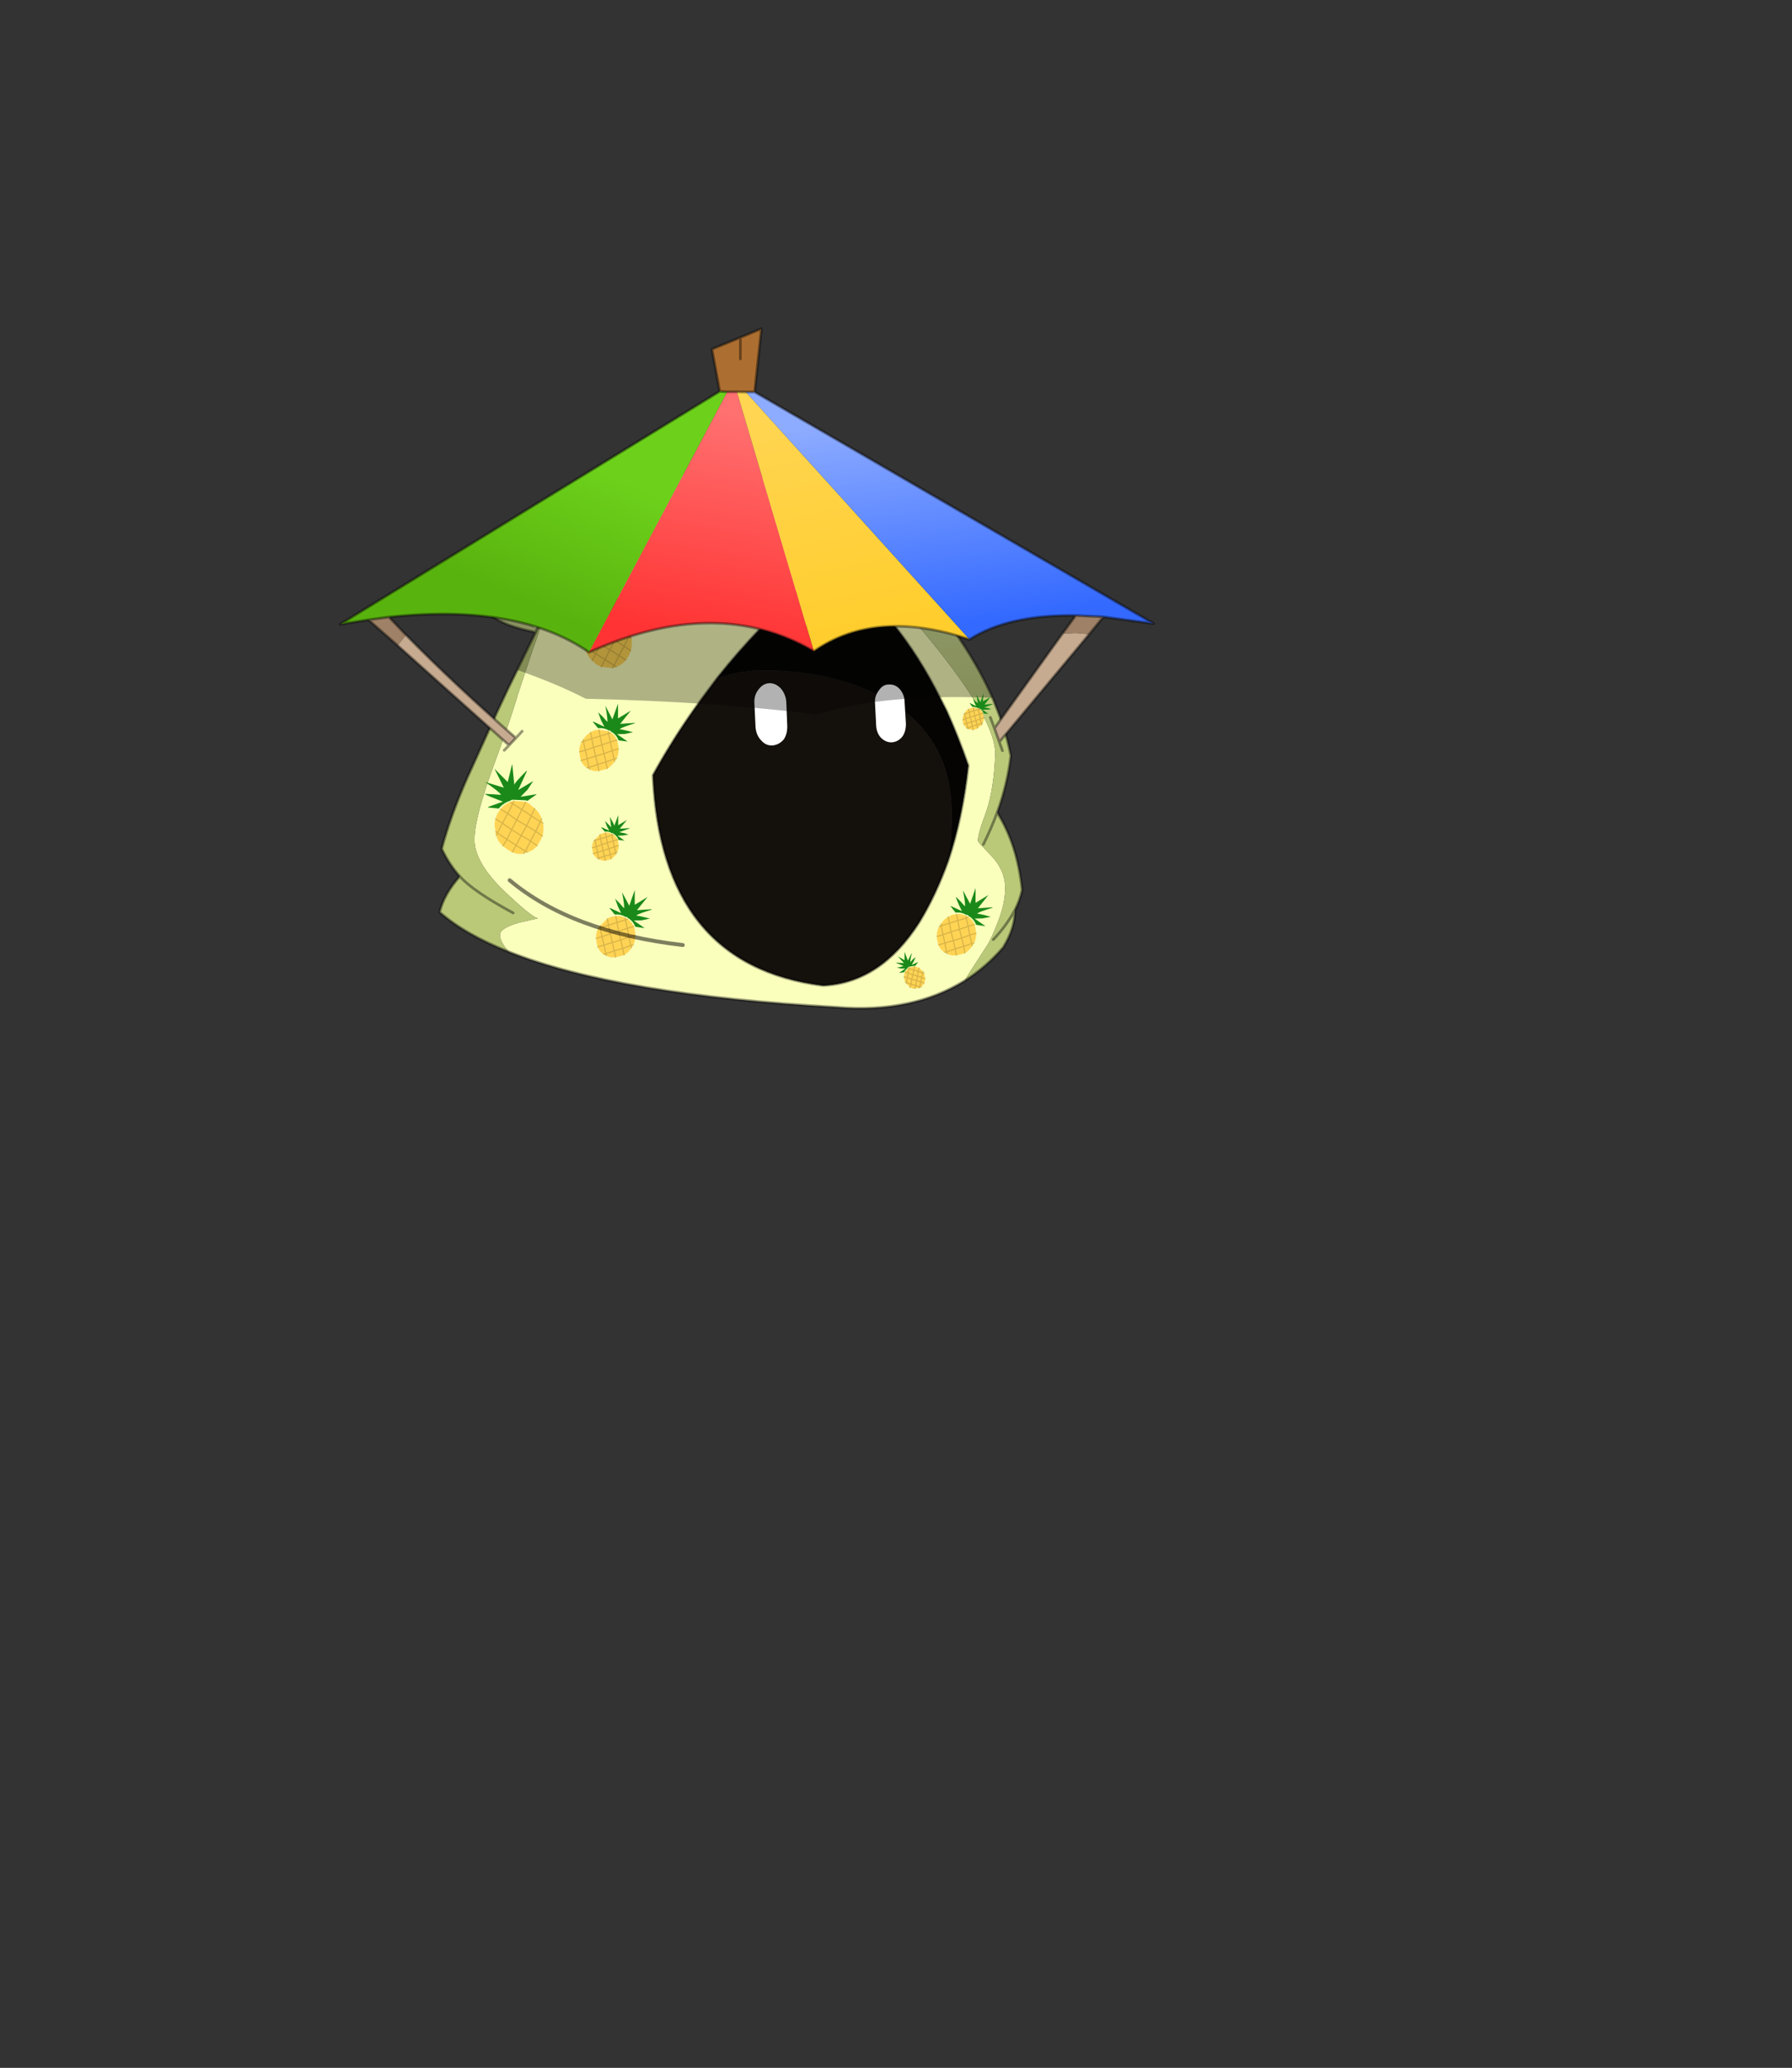 <?xml version="1.0" encoding="UTF-8" standalone="no"?>
<svg xmlns:xlink="http://www.w3.org/1999/xlink" height="531.5px" width="460.6px" xmlns="http://www.w3.org/2000/svg">
  <rect width="100%" height="100%" fill="#333333" stroke="none"/>
  <g transform="matrix(1.0, 0.0, 0.0, 1.0, 193.65, 334.05)">
    <use height="175.35" transform="matrix(1.0, 0.0, 0.0, 1.0, -106.55, -249.9)" width="209.8" xlink:href="#shape0"/>
  </g>
  <defs>
    <g id="shape0" transform="matrix(1.0, 0.0, 0.0, 1.0, 106.55, 249.9)">
      <path d="M-55.7 -172.2 L-58.2 -174.25 Q-62.35 -178.1 -62.35 -180.25 -62.35 -184.4 -50.0 -192.65 L-37.5 -200.1 Q-26.95 -205.85 -6.4 -205.85 L2.65 -204.85 Q8.7 -203.95 11.75 -202.85 13.25 -202.45 14.1 -201.8 L14.15 -201.8 14.25 -201.7 14.4 -201.6 Q24.95 -194.15 43.65 -171.7 51.95 -161.75 56.5 -154.45 L58.4 -151.3 Q62.25 -144.35 62.15 -140.2 61.8 -131.15 59.85 -125.45 57.7 -119.8 57.7 -117.9 57.7 -117.65 61.1 -114.15 64.4 -110.7 64.7 -106.55 64.9 -102.5 63.0 -97.5 61.1 -92.55 60.0 -90.95 L55.25 -83.6 54.35 -82.0 Q40.75 -73.55 21.45 -75.15 -34.9 -78.3 -62.85 -89.4 -65.15 -91.95 -65.15 -93.8 -65.15 -95.45 -60.45 -96.85 L-55.45 -98.0 Q-57.35 -98.6 -64.35 -105.3 -71.8 -112.6 -71.7 -118.4 -71.6 -124.1 -66.8 -137.15 -63.5 -146.15 -61.85 -151.3 L-60.85 -154.45 -60.7 -155.05 -56.8 -166.8 Q-54.3 -173.85 -53.65 -176.25 L-55.7 -172.2 M-51.05 -181.4 L-51.55 -180.4 -53.65 -176.25 -51.55 -180.4 -51.05 -181.4 M50.05 -112.85 Q53.7 -123.7 55.2 -137.3 52.6 -144.75 49.65 -151.3 L48.05 -154.45 Q42.6 -165.4 35.65 -173.95 L30.3 -179.9 Q25.2 -185.1 19.3 -189.1 13.35 -184.05 7.95 -178.8 L2.3 -173.0 Q-3.9 -166.55 -9.3 -159.75 L-13.25 -154.45 -15.5 -151.3 Q-21.15 -143.25 -25.8 -134.8 -23.7 -86.0 17.9 -80.75 32.65 -81.45 42.6 -97.0 46.9 -104.05 50.05 -112.85" fill="#faffbc" fill-rule="evenodd" stroke="none"/>
      <path d="M54.35 -82.0 L55.25 -83.6 60.0 -90.95 Q61.1 -92.55 63.0 -97.5 64.9 -102.5 64.7 -106.55 64.4 -110.7 61.1 -114.15 57.7 -117.65 57.7 -117.9 57.7 -119.8 59.85 -125.45 61.8 -131.15 62.15 -140.2 62.25 -144.35 58.4 -151.3 L56.5 -154.45 Q51.95 -161.75 43.65 -171.7 24.95 -194.15 14.4 -201.6 L14.25 -201.7 14.15 -201.8 14.1 -201.8 Q13.25 -202.45 11.75 -202.85 8.7 -203.95 2.65 -204.85 L-6.4 -205.85 Q-26.95 -205.85 -37.5 -200.1 L-50.0 -192.65 Q-62.35 -184.4 -62.35 -180.25 -62.35 -178.1 -58.2 -174.25 L-55.7 -172.2 -55.95 -171.55 Q-60.1 -172.35 -63.1 -173.5 -72.95 -177.5 -70.7 -185.8 -70.3 -189.45 -63.1 -195.15 L-55.15 -200.8 Q-34.65 -213.9 -2.65 -212.8 23.1 -206.4 40.6 -185.6 54.95 -169.6 61.55 -154.45 L62.8 -151.3 Q65.05 -145.5 66.15 -139.8 65.3 -132.55 62.65 -125.2 67.85 -117.0 69.05 -105.3 68.45 -102.55 67.2 -100.15 67.3 -95.6 64.2 -90.55 59.85 -85.5 54.35 -82.0 M61.65 -92.55 Q65.05 -96.1 67.2 -100.15 65.05 -96.1 61.65 -92.55 M59.1 -117.0 Q61.15 -121.15 62.65 -125.2 61.15 -121.15 59.1 -117.0" fill="url(#gradient0)" fill-rule="evenodd" stroke="none"/>
      <path d="M35.65 -173.95 Q42.6 -165.4 48.05 -154.45 L49.65 -151.3 Q52.6 -144.75 55.2 -137.3 53.7 -123.7 50.05 -112.85 50.95 -117.65 50.95 -124.85 50.95 -141.85 38.7 -151.3 L33.9 -154.45 32.15 -155.35 Q19.45 -161.75 2.5 -161.75 -3.35 -161.75 -9.3 -159.75 -3.9 -166.55 2.3 -173.0 L35.65 -173.95" fill="#050403" fill-rule="evenodd" stroke="none"/>
      <path d="M35.65 -173.95 L2.3 -173.0 7.95 -178.8 11.1 -179.55 Q17.65 -181.0 21.45 -181.0 L27.35 -180.25 30.3 -179.9 35.65 -173.95" fill="#b0e56d" fill-rule="evenodd" stroke="none"/>
      <path d="M30.3 -179.9 L27.35 -180.25 21.45 -181.0 Q17.65 -181.0 11.1 -179.55 L7.95 -178.8 Q13.35 -184.05 19.3 -189.1 25.2 -185.1 30.3 -179.9" fill="#7fad45" fill-rule="evenodd" stroke="none"/>
      <path d="M-9.3 -159.75 Q-3.35 -161.75 2.5 -161.75 19.45 -161.75 32.15 -155.35 L33.9 -154.45 38.7 -151.3 Q50.95 -141.85 50.95 -124.85 50.95 -117.65 50.05 -112.85 46.9 -104.05 42.6 -97.0 32.65 -81.45 17.9 -80.75 -23.7 -86.0 -25.8 -134.8 -21.15 -143.25 -15.5 -151.3 L-13.25 -154.45 -9.3 -159.75" fill="#14100c" fill-rule="evenodd" stroke="none"/>
      <path d="M-55.7 -172.2 L-53.65 -176.25 Q-54.3 -173.85 -56.8 -166.8 L-60.7 -155.05 -60.85 -154.45 -61.85 -151.3 Q-63.5 -146.15 -66.8 -137.15 -71.6 -124.1 -71.7 -118.4 -71.8 -112.6 -64.35 -105.3 -57.35 -98.6 -55.45 -98.0 L-60.45 -96.85 Q-65.15 -95.45 -65.15 -93.8 -65.15 -91.95 -62.85 -89.4 -74.1 -93.85 -80.65 -99.6 -79.5 -104.25 -75.45 -108.8 -78.25 -111.95 -80.1 -115.9 -77.9 -124.2 -73.6 -134.0 L-65.75 -151.3 -63.1 -156.95 -55.95 -171.55 -55.7 -172.2 M-61.75 -99.4 Q-72.05 -104.95 -75.45 -108.8 -72.05 -104.95 -61.75 -99.4" fill="#bac978" fill-rule="evenodd" stroke="none"/>
      <path d="M-55.7 -172.2 L-53.65 -176.25 -51.55 -180.4 -51.05 -181.4 M-55.95 -171.55 Q-60.1 -172.35 -63.1 -173.5 -72.95 -177.5 -70.7 -185.8 -70.3 -189.45 -63.1 -195.15 L-55.15 -200.8 Q-34.65 -213.9 -2.65 -212.8 23.1 -206.4 40.6 -185.6 54.95 -169.6 61.55 -154.45 L62.8 -151.3 Q65.05 -145.5 66.15 -139.8 65.3 -132.55 62.65 -125.2 67.85 -117.0 69.05 -105.3 68.45 -102.55 67.2 -100.15 67.3 -95.6 64.2 -90.55 59.85 -85.5 54.35 -82.0 40.75 -73.55 21.45 -75.15 -34.9 -78.3 -62.85 -89.4 -74.1 -93.85 -80.65 -99.6 -79.5 -104.25 -75.45 -108.8 -78.25 -111.95 -80.1 -115.9 -77.9 -124.2 -73.6 -134.0 L-65.75 -151.3 -63.1 -156.95 -55.95 -171.55 -55.7 -172.2 M50.05 -112.85 Q53.7 -123.7 55.2 -137.3 52.6 -144.75 49.65 -151.3 L48.05 -154.45 Q42.6 -165.4 35.65 -173.95 L2.3 -173.0 Q-3.9 -166.55 -9.3 -159.75 L-13.25 -154.45 -15.5 -151.3 Q-21.15 -143.25 -25.8 -134.8 -23.7 -86.0 17.9 -80.75 32.65 -81.45 42.6 -97.0 46.9 -104.05 50.05 -112.85 M35.65 -173.95 L30.3 -179.9 Q25.2 -185.1 19.3 -189.1 13.35 -184.05 7.95 -178.8 L2.3 -173.0 M62.65 -125.2 Q61.15 -121.15 59.1 -117.0 M67.2 -100.15 Q65.05 -96.1 61.65 -92.55 M-75.45 -108.8 Q-72.05 -104.95 -61.75 -99.4" fill="none" stroke="#000000" stroke-linecap="round" stroke-linejoin="round" stroke-opacity="0.4" stroke-width="0.7"/>
      <path d="M34.7 -158.1 Q36.4 -158.25 37.6 -156.95 38.8 -155.55 38.85 -153.8 L39.2 -148.0 Q39.2 -146.0 38.3 -144.75 37.2 -143.35 35.55 -143.25 34.05 -143.2 32.8 -144.4 31.65 -145.65 31.55 -147.55 L31.25 -153.45 Q31.15 -155.2 32.25 -156.6 33.25 -158.1 34.7 -158.1" fill="#ffffff" fill-rule="evenodd" stroke="none"/>
      <path d="M4.05 -158.45 Q5.7 -158.5 7.05 -157.1 8.3 -155.6 8.45 -153.7 L8.7 -147.5 Q8.75 -145.4 7.8 -144.0 6.6 -142.6 4.9 -142.45 3.2 -142.35 2.0 -143.75 0.75 -145.0 0.55 -147.1 L0.25 -153.4 Q0.15 -155.3 1.25 -156.75 2.4 -158.35 4.05 -158.45" fill="#ffffff" fill-rule="evenodd" stroke="none"/>
      <path d="M-40.3 -180.5 L-39.2 -185.05 -38.65 -179.65 Q-38.65 -180.15 -35.55 -183.3 L-35.5 -183.3 Q-37.4 -179.4 -37.5 -178.4 L-37.5 -178.3 -35.65 -179.75 -33.85 -180.8 Q-33.9 -180.25 -35.3 -178.5 L-36.9 -176.75 -33.1 -177.5 -33.0 -177.4 Q-33.65 -176.65 -35.25 -175.65 L-35.65 -175.85 -38.8 -176.0 -39.3 -175.9 -39.8 -175.75 Q-41.3 -175.25 -42.35 -174.0 L-42.55 -173.75 -45.2 -174.1 -45.1 -174.25 -41.55 -175.5 -43.7 -176.25 Q-45.75 -177.1 -46.2 -177.5 L-44.1 -177.5 -41.85 -177.25 -41.85 -177.35 -46.0 -180.4 -45.95 -180.5 Q-41.7 -179.3 -41.35 -179.0 L-43.6 -183.85 -40.3 -180.5" fill="#1a891a" fill-rule="evenodd" stroke="none"/>
      <path d="M-38.7 -175.65 L-39.05 -175.0 -39.65 -175.35 -39.05 -175.0 -38.7 -175.65 -35.75 -175.35 -36.75 -173.5 -39.05 -175.0 -40.3 -172.5 -42.05 -173.7 -40.3 -172.5 -39.05 -175.0 -36.75 -173.5 -35.75 -175.35 Q-35.05 -175.15 -34.5 -174.7 L-33.4 -173.85 Q-32.25 -172.7 -31.65 -171.2 L-32.0 -170.45 -31.35 -170.1 -32.0 -170.45 -31.65 -171.2 -31.5 -170.6 -31.35 -170.1 Q-31.1 -168.3 -31.5 -166.8 L-33.25 -167.95 -34.55 -165.55 -36.9 -167.05 -35.65 -169.55 -37.95 -170.95 -36.75 -173.5 -34.35 -171.95 -32.0 -170.45 -33.25 -167.95 -35.65 -169.55 -34.35 -171.95 -35.65 -169.55 -33.25 -167.95 -32.0 -170.45 -34.35 -171.95 -36.75 -173.5 -37.95 -170.95 -35.65 -169.55 -36.9 -167.05 -34.55 -165.55 -33.25 -167.95 -31.5 -166.8 -32.0 -165.55 -32.75 -164.4 Q-33.75 -163.15 -35.25 -162.65 L-35.65 -162.5 -36.25 -162.35 -39.15 -162.65 -40.4 -163.3 -41.45 -164.25 Q-42.6 -165.3 -43.2 -167.05 L-43.3 -167.55 -43.35 -167.95 Q-43.75 -169.55 -43.3 -171.2 L-42.85 -172.5 -42.05 -173.7 Q-41.1 -174.95 -39.65 -175.35 L-39.2 -175.5 -38.7 -175.65 M-34.35 -171.95 L-33.4 -173.85 -34.35 -171.95 M-32.75 -164.4 L-34.55 -165.55 -35.8 -163.0 -38.15 -164.5 -36.9 -167.05 -39.3 -168.45 -37.95 -170.95 -40.3 -172.5 -37.95 -170.95 -39.3 -168.45 -36.9 -167.05 -38.15 -164.5 -35.8 -163.0 -34.55 -165.55 -32.75 -164.4 M-38.15 -164.5 L-40.55 -166.05 -39.3 -168.45 -41.6 -170.05 -40.3 -172.5 -41.6 -170.05 -39.3 -168.45 -40.55 -166.05 -38.15 -164.5 -39.15 -162.65 -38.15 -164.5 M-43.2 -167.05 L-42.85 -167.55 -40.55 -166.05 -41.45 -164.25 -40.55 -166.05 -42.85 -167.55 -43.2 -167.05 M-43.3 -171.2 L-41.6 -170.05 -42.85 -167.55 -43.35 -167.95 -42.85 -167.55 -41.6 -170.05 -43.3 -171.2 M-35.25 -162.65 L-35.8 -163.0 -36.25 -162.35 -35.8 -163.0 -35.25 -162.65" fill="#ffd455" fill-rule="evenodd" stroke="none"/>
      <path d="M-39.65 -175.35 L-39.05 -175.0 -38.7 -175.65 M-42.05 -173.7 L-40.3 -172.5 -39.05 -175.0 -36.75 -173.5 -35.75 -175.35 M-34.35 -171.95 L-35.65 -169.55 -33.25 -167.95 -32.0 -170.45 -34.35 -171.95 -36.75 -173.5 -37.95 -170.95 -35.65 -169.55 -36.9 -167.05 -34.55 -165.55 -33.25 -167.95 -31.5 -166.8 M-31.35 -170.1 L-32.0 -170.45 -31.65 -171.2 M-33.4 -173.85 L-34.35 -171.95 M-40.3 -172.5 L-37.95 -170.95 -39.3 -168.45 -36.9 -167.05 -38.15 -164.5 -35.8 -163.0 -34.55 -165.55 -32.75 -164.4 M-36.25 -162.35 L-35.8 -163.0 -35.25 -162.65 M-38.15 -164.5 L-39.15 -162.65 M-43.35 -167.95 L-42.85 -167.55 -41.6 -170.05 -43.3 -171.2 M-41.45 -164.25 L-40.55 -166.05 -42.85 -167.55 -43.2 -167.05 M-40.3 -172.5 L-41.6 -170.05 -39.3 -168.45 -40.55 -166.05 -38.15 -164.5" fill="none" stroke="#000000" stroke-linecap="round" stroke-linejoin="round" stroke-opacity="0.149" stroke-width="0.3"/>
      <path d="M-2.35 -193.8 L-2.25 -193.75 Q-5.55 -192.75 -6.25 -192.25 L-4.3 -191.85 -2.75 -191.4 -4.8 -191.0 -6.9 -190.9 Q-6.15 -190.5 -4.25 -189.1 L-4.15 -189.0 -6.5 -189.35 -6.65 -189.7 Q-7.2 -190.9 -8.4 -191.6 L-8.65 -191.85 -9.05 -191.9 Q-10.2 -192.6 -11.45 -192.5 L-11.8 -192.5 -13.1 -194.15 -12.95 -194.15 -10.1 -192.85 -10.95 -194.5 -11.7 -196.55 -10.55 -195.4 -9.4 -194.05 Q-9.2 -194.75 -9.85 -198.2 L-8.05 -194.75 -6.65 -198.8 -6.65 -195.0 -3.35 -196.95 -6.05 -193.6 -2.35 -193.8" fill="#1a891a" fill-rule="evenodd" stroke="none"/>
      <path d="M-6.9 -189.45 L-8.55 -188.95 -9.05 -191.1 -8.45 -191.35 -9.05 -191.1 -8.55 -188.95 -6.9 -189.45 Q-6.65 -189.0 -6.65 -188.35 -6.5 -187.85 -6.5 -187.2 -6.4 -185.95 -6.95 -184.7 L-7.2 -184.3 -7.45 -183.9 Q-8.3 -182.7 -9.4 -182.05 L-10.45 -181.7 -11.55 -181.45 Q-12.85 -181.3 -13.95 -181.9 -14.1 -181.9 -14.25 -182.05 L-14.7 -182.3 Q-15.7 -182.95 -16.15 -184.15 L-16.4 -185.2 -16.6 -186.35 Q-16.65 -187.6 -16.0 -188.95 L-15.75 -189.35 -15.5 -189.6 Q-14.85 -190.75 -13.7 -191.4 L-12.7 -191.9 -11.55 -192.1 Q-10.2 -192.25 -9.15 -191.65 L-8.8 -191.5 -8.45 -191.35 Q-7.45 -190.65 -6.9 -189.45 M-6.5 -187.2 L-8.15 -186.7 -8.55 -188.95 -10.8 -188.2 -11.2 -190.45 -9.05 -191.1 -9.15 -191.65 -9.05 -191.1 -11.2 -190.45 -10.8 -188.2 -8.55 -188.95 -8.15 -186.7 -6.5 -187.2 M-9.4 -182.05 L-9.7 -183.8 -11.85 -183.15 -12.35 -185.3 -10.2 -185.95 -9.7 -183.8 -10.2 -185.95 -12.35 -185.3 -11.85 -183.15 -11.55 -181.45 -11.85 -183.15 -9.7 -183.8 -7.65 -184.55 -7.45 -183.9 -7.65 -184.55 -9.7 -183.8 -9.4 -182.05 M-13.95 -181.9 L-14.1 -182.4 -11.85 -183.15 -14.1 -182.4 -13.95 -181.9 M-16.15 -184.15 L-14.5 -184.6 -14.1 -182.4 -14.7 -182.3 -14.1 -182.4 -14.5 -184.6 -16.15 -184.15 M-11.2 -190.45 L-11.55 -192.1 -11.2 -190.45 -13.35 -189.75 -12.95 -187.5 -10.8 -188.2 -12.95 -187.5 -13.35 -189.75 -11.2 -190.45 M-15.0 -186.8 L-12.95 -187.5 -12.35 -185.3 -14.5 -184.6 -15.0 -186.8 -16.6 -186.35 -15.0 -186.8 -15.5 -189.1 -16.0 -188.95 -15.5 -189.1 -15.0 -186.8 -14.5 -184.6 -12.35 -185.3 -12.95 -187.5 -15.0 -186.8 M-6.95 -184.7 L-7.65 -184.55 -8.15 -186.7 -10.2 -185.95 -10.8 -188.2 -10.2 -185.95 -8.15 -186.7 -7.65 -184.55 -6.95 -184.7 M-13.7 -191.4 L-13.35 -189.75 -15.5 -189.1 -15.5 -189.6 -15.5 -189.1 -13.35 -189.75 -13.7 -191.4" fill="#ffd455" fill-rule="evenodd" stroke="none"/>
      <path d="M-8.45 -191.35 L-9.05 -191.1 -8.55 -188.95 -6.9 -189.45 M-9.15 -191.65 L-9.05 -191.1 -11.2 -190.45 -10.8 -188.2 -8.55 -188.95 -8.15 -186.7 -6.5 -187.2 M-15.5 -189.6 L-15.5 -189.1 -13.35 -189.75 -13.7 -191.4 M-16.6 -186.35 L-15.0 -186.8 -15.5 -189.1 -16.0 -188.95 M-10.8 -188.2 L-10.2 -185.95 -8.15 -186.7 -7.65 -184.55 -6.95 -184.7 M-15.0 -186.8 L-14.5 -184.6 -12.35 -185.3 -12.95 -187.5 -15.0 -186.8 M-11.2 -190.45 L-13.35 -189.75 -12.95 -187.5 -10.8 -188.2 M-11.55 -192.1 L-11.2 -190.45 M-11.85 -183.15 L-9.7 -183.8 -10.2 -185.95 -12.35 -185.3 -11.85 -183.15 -11.55 -181.45 M-14.7 -182.3 L-14.1 -182.4 -14.5 -184.6 -16.15 -184.15 M-11.85 -183.15 L-14.1 -182.4 -13.95 -181.9 M-9.7 -183.8 L-7.65 -184.55 -7.45 -183.9 M-9.7 -183.8 L-9.4 -182.05" fill="none" stroke="#000000" stroke-linecap="round" stroke-linejoin="round" stroke-opacity="0.149" stroke-width="0.3"/>
      <path d="M-34.8 -153.2 L-34.8 -149.4 -31.5 -151.4 -34.25 -148.0 -30.5 -148.25 -30.45 -148.15 Q-33.75 -147.15 -34.4 -146.65 L-32.5 -146.25 -30.95 -145.85 -33.0 -145.4 -35.05 -145.35 -32.4 -143.5 -32.35 -143.45 -34.65 -143.75 -34.8 -144.1 Q-35.4 -145.35 -36.55 -146.0 L-36.8 -146.25 -37.25 -146.35 Q-38.4 -147.0 -39.65 -146.9 L-39.95 -146.9 -41.3 -148.55 -41.1 -148.55 -38.3 -147.25 -39.15 -148.9 -39.9 -150.95 -38.7 -149.8 -37.55 -148.5 Q-37.4 -149.15 -38.05 -152.65 L-36.25 -149.15 -34.8 -153.2" fill="#1a891a" fill-rule="evenodd" stroke="none"/>
      <path d="M-43.7 -144.0 Q-43.05 -145.15 -41.85 -145.85 L-40.85 -146.35 -39.7 -146.5 -37.3 -146.1 -37.0 -145.9 -36.65 -145.75 Q-35.65 -145.1 -35.05 -143.85 L-34.8 -142.75 -34.65 -141.6 Q-34.55 -140.35 -35.15 -139.1 L-35.4 -138.7 -35.65 -138.3 Q-36.5 -137.15 -37.55 -136.45 L-38.65 -136.15 -39.7 -135.9 Q-41.05 -135.7 -42.1 -136.3 L-42.45 -136.45 -42.85 -136.7 Q-43.85 -137.4 -44.35 -138.55 L-44.6 -139.6 -44.75 -140.8 Q-44.85 -142.0 -44.2 -143.35 L-43.95 -143.75 -43.7 -144.0 -43.7 -143.5 -41.55 -144.2 -41.85 -145.85 -41.55 -144.2 -43.7 -143.5 -43.7 -144.0 M-35.8 -138.95 L-35.15 -139.1 -35.8 -138.95 -35.65 -138.3 -35.8 -138.95 -37.9 -138.2 -37.55 -136.45 -37.9 -138.2 -35.8 -138.95 -36.3 -141.1 -34.65 -141.6 -36.3 -141.1 -35.8 -138.95 M-38.4 -140.35 L-37.9 -138.2 -40.05 -137.55 -40.55 -139.7 -38.4 -140.35 -38.95 -142.6 -36.75 -143.35 -36.3 -141.1 -38.4 -140.35 -36.3 -141.1 -36.75 -143.35 -38.95 -142.6 -41.1 -141.95 -40.55 -139.7 -42.7 -139.05 -43.2 -141.2 -41.1 -141.95 -43.2 -141.2 -42.7 -139.05 -40.55 -139.7 -41.1 -141.95 -41.55 -144.2 -39.4 -144.85 -39.7 -146.5 -39.4 -144.85 -41.55 -144.2 -41.1 -141.95 -38.95 -142.6 -39.4 -144.85 -38.95 -142.6 -38.4 -140.35 -40.55 -139.7 -40.05 -137.55 -37.9 -138.2 -38.4 -140.35 M-37.3 -146.1 L-37.25 -145.5 -39.4 -144.85 -37.25 -145.5 -37.3 -146.1 M-35.05 -143.85 L-36.75 -143.35 -37.25 -145.5 -36.65 -145.75 -37.25 -145.5 -36.75 -143.35 -35.05 -143.85 M-44.35 -138.55 L-42.7 -139.05 -42.3 -136.8 -42.85 -136.7 -42.3 -136.8 -42.7 -139.05 -44.35 -138.55 M-42.1 -136.3 L-42.3 -136.8 -40.05 -137.55 -39.7 -135.9 -40.05 -137.55 -42.3 -136.8 -42.1 -136.3 M-44.2 -143.35 L-43.7 -143.5 -43.2 -141.2 -44.75 -140.8 -43.2 -141.2 -43.7 -143.5 -44.2 -143.35" fill="#ffd455" fill-rule="evenodd" stroke="none"/>
      <path d="M-43.7 -144.0 L-43.7 -143.5 -41.55 -144.2 -41.85 -145.85 M-44.75 -140.8 L-43.2 -141.2 -43.7 -143.5 -44.2 -143.35 M-41.1 -141.95 L-43.2 -141.2 -42.7 -139.05 -40.55 -139.7 -41.1 -141.95 -41.55 -144.2 -39.4 -144.85 -39.7 -146.5 M-39.7 -135.9 L-40.05 -137.55 -42.3 -136.8 -42.1 -136.3 M-42.85 -136.7 L-42.3 -136.8 -42.7 -139.05 -44.35 -138.55 M-36.65 -145.75 L-37.25 -145.5 -36.75 -143.35 -35.05 -143.85 M-39.4 -144.85 L-37.25 -145.5 -37.3 -146.1 M-41.1 -141.95 L-38.95 -142.6 -39.4 -144.85 M-38.95 -142.6 L-38.4 -140.35 -36.3 -141.1 -36.75 -143.35 -38.95 -142.6 M-35.65 -138.3 L-35.8 -138.95 -37.9 -138.2 -37.55 -136.45 M-38.4 -140.35 L-40.55 -139.7 -40.05 -137.55 -37.9 -138.2 -38.4 -140.35 M-35.8 -138.95 L-36.3 -141.1 -34.65 -141.6 M-35.15 -139.1 L-35.8 -138.95" fill="none" stroke="#000000" stroke-linecap="round" stroke-linejoin="round" stroke-opacity="0.149" stroke-width="0.3"/>
      <path d="M52.05 -103.55 L53.2 -102.4 54.35 -101.1 Q54.55 -101.75 53.85 -105.2 L55.7 -101.75 57.1 -105.8 57.1 -102.0 60.4 -104.0 57.7 -100.6 61.4 -100.85 61.5 -100.75 Q58.15 -99.75 57.5 -99.25 L59.4 -98.85 61.0 -98.4 58.9 -98.0 56.85 -97.95 59.5 -96.1 59.6 -96.0 57.25 -96.35 57.1 -96.7 Q56.5 -97.95 55.35 -98.6 L55.1 -98.85 54.7 -98.9 Q53.55 -99.6 52.3 -99.5 L51.95 -99.5 50.65 -101.15 50.8 -101.15 53.6 -99.85 52.8 -101.5 Q52.05 -103.25 52.05 -103.55" fill="#1a891a" fill-rule="evenodd" stroke="none"/>
      <path d="M57.25 -94.2 Q57.35 -92.95 56.75 -91.7 L56.5 -91.3 56.25 -90.9 Q55.45 -89.7 54.35 -89.05 L53.3 -88.75 52.2 -88.5 Q50.9 -88.3 49.8 -88.9 49.65 -88.9 49.45 -89.05 L49.05 -89.3 Q48.05 -89.95 47.55 -91.15 L47.3 -92.2 Q47.15 -92.7 47.15 -93.35 47.05 -94.6 47.75 -95.95 L48.0 -96.35 48.25 -96.6 Q48.9 -97.75 50.05 -98.4 L51.05 -98.9 52.2 -99.1 Q53.55 -99.25 54.6 -98.65 54.7 -98.6 54.95 -98.5 55.0 -98.4 55.25 -98.35 56.25 -97.7 56.85 -96.45 L57.1 -95.35 57.25 -94.2 55.6 -93.7 56.1 -91.55 56.75 -91.7 56.1 -91.55 55.6 -93.7 57.25 -94.2 M47.55 -91.15 L49.2 -91.65 49.65 -89.4 49.05 -89.3 49.65 -89.4 49.2 -91.65 47.55 -91.15 M47.75 -95.95 L48.25 -96.1 48.75 -93.8 47.15 -93.35 48.75 -93.8 48.25 -96.1 47.75 -95.95 M50.05 -98.4 L50.4 -96.75 48.25 -96.1 48.25 -96.6 48.25 -96.1 50.4 -96.75 50.05 -98.4 M50.8 -94.55 L51.4 -92.3 49.2 -91.65 48.75 -93.8 50.8 -94.55 50.4 -96.75 52.55 -97.45 52.95 -95.2 50.8 -94.55 52.95 -95.2 55.2 -95.95 55.6 -93.7 53.55 -92.95 54.05 -90.8 56.1 -91.55 56.25 -90.9 56.1 -91.55 54.05 -90.8 53.55 -92.95 55.6 -93.7 55.2 -95.95 52.95 -95.2 52.55 -97.45 50.4 -96.75 50.8 -94.55 48.75 -93.8 49.2 -91.65 51.4 -92.3 50.8 -94.55 M49.8 -88.9 L49.65 -89.4 51.85 -90.15 52.2 -88.5 51.85 -90.15 49.65 -89.4 49.8 -88.9 M54.35 -89.05 L54.05 -90.8 51.85 -90.15 51.4 -92.3 53.55 -92.95 52.95 -95.2 53.55 -92.95 51.4 -92.3 51.85 -90.15 54.05 -90.8 54.35 -89.05 M56.85 -96.45 L55.2 -95.95 54.7 -98.1 55.25 -98.35 54.7 -98.1 55.2 -95.95 56.85 -96.45 M54.6 -98.65 L54.7 -98.1 52.55 -97.45 52.2 -99.1 52.55 -97.45 54.7 -98.1 54.6 -98.65" fill="#ffd455" fill-rule="evenodd" stroke="none"/>
      <path d="M57.25 -94.2 L55.6 -93.7 56.1 -91.55 56.75 -91.7 M52.2 -99.1 L52.55 -97.45 54.7 -98.1 54.6 -98.65 M55.25 -98.35 L54.7 -98.1 55.2 -95.95 56.85 -96.45 M52.95 -95.2 L52.55 -97.45 50.4 -96.75 50.8 -94.55 52.95 -95.2 55.2 -95.95 55.6 -93.7 53.55 -92.95 54.05 -90.8 56.1 -91.55 56.25 -90.9 M52.95 -95.2 L53.55 -92.95 51.4 -92.3 51.85 -90.15 54.05 -90.8 54.35 -89.05 M52.2 -88.5 L51.85 -90.15 49.65 -89.4 49.8 -88.9 M50.8 -94.55 L48.75 -93.8 49.2 -91.65 51.4 -92.3 50.8 -94.55 M48.25 -96.6 L48.25 -96.1 50.4 -96.75 50.05 -98.4 M47.15 -93.35 L48.75 -93.8 48.25 -96.1 47.75 -95.95 M49.05 -89.3 L49.65 -89.4 49.2 -91.65 47.55 -91.15" fill="none" stroke="#000000" stroke-linecap="round" stroke-linejoin="round" stroke-opacity="0.149" stroke-width="0.3"/>
      <path d="M-58.35 -135.9 L-58.2 -135.9 -60.45 -131.0 -58.35 -132.25 -56.6 -133.3 -58.05 -131.1 -59.85 -129.25 -55.9 -129.9 -55.7 -129.9 -58.1 -128.2 -58.45 -128.35 -61.75 -128.5 -62.15 -128.45 -62.6 -128.2 Q-64.15 -127.7 -65.25 -126.5 -65.3 -126.25 -65.5 -126.25 L-68.25 -126.5 -68.05 -126.7 -64.4 -128.0 -66.55 -128.85 Q-68.7 -129.65 -69.05 -130.0 L-67.0 -129.9 -64.85 -129.75 Q-65.25 -130.5 -68.95 -133.05 L-64.15 -131.6 -66.55 -136.45 -63.15 -133.05 -62.0 -137.7 -61.45 -132.3 Q-61.5 -132.75 -58.35 -135.9" fill="#1a891a" fill-rule="evenodd" stroke="none"/>
      <path d="M-56.2 -126.25 L-57.1 -124.35 -59.5 -125.95 -58.55 -127.95 -59.5 -125.95 -57.1 -124.35 -56.2 -126.25 Q-54.95 -125.2 -54.4 -123.6 L-54.8 -122.85 -57.1 -124.35 -58.3 -121.8 -60.85 -123.3 -59.5 -125.95 -61.85 -127.45 -61.6 -128.2 -61.85 -127.45 -59.5 -125.95 -60.85 -123.3 -58.3 -121.8 -57.1 -124.35 -54.8 -122.85 -54.4 -123.6 -54.3 -123.05 -54.05 -122.45 -54.8 -122.85 -55.95 -120.4 -58.3 -121.8 -59.7 -119.3 -62.15 -120.8 -60.85 -123.3 -63.15 -124.95 -64.5 -122.45 -66.3 -123.6 -64.5 -122.45 -63.15 -124.95 -60.85 -123.3 -62.15 -120.8 -59.7 -119.3 -58.3 -121.8 -55.95 -120.4 -54.8 -122.85 -54.05 -122.45 Q-53.8 -120.7 -54.2 -119.15 L-55.95 -120.4 -57.3 -117.9 -59.7 -119.3 -61.0 -116.8 -63.35 -118.3 -62.15 -120.8 -64.5 -122.45 -62.15 -120.8 -63.35 -118.3 -61.0 -116.8 -59.7 -119.3 -57.3 -117.9 -55.95 -120.4 -54.2 -119.15 -54.8 -117.9 -55.55 -116.65 -57.3 -117.9 -58.6 -115.25 -61.0 -116.8 -62.0 -115.0 -61.0 -116.8 -58.6 -115.25 -57.3 -117.9 -55.55 -116.65 Q-56.6 -115.4 -58.05 -115.0 L-58.55 -114.85 -59.05 -114.65 Q-60.5 -114.35 -62.0 -115.0 L-63.15 -115.65 -64.4 -116.6 Q-65.55 -117.55 -66.15 -119.3 L-66.3 -119.95 -66.25 -120.4 Q-66.75 -122.05 -66.3 -123.6 L-65.8 -124.95 -65.0 -126.1 Q-63.9 -127.45 -62.5 -127.85 L-62.0 -128.1 -61.6 -128.2 -58.55 -127.95 Q-57.85 -127.75 -57.3 -127.2 L-56.2 -126.25 M-62.5 -127.85 L-61.85 -127.45 -63.15 -124.95 -65.0 -126.1 -63.15 -124.95 -61.85 -127.45 -62.5 -127.85 M-66.15 -119.3 L-65.8 -119.95 -63.35 -118.3 -64.4 -116.6 -63.35 -118.3 -65.8 -119.95 -66.15 -119.3 M-64.5 -122.45 L-65.8 -119.95 -66.25 -120.4 -65.8 -119.95 -64.5 -122.45 M-58.05 -115.0 L-58.6 -115.25 -59.05 -114.65 -58.6 -115.25 -58.05 -115.0" fill="#ffd455" fill-rule="evenodd" stroke="none"/>
      <path d="M-58.55 -127.95 L-59.5 -125.95 -57.1 -124.35 -56.2 -126.25 M-61.6 -128.2 L-61.85 -127.45 -59.5 -125.95 -60.85 -123.3 -58.3 -121.8 -57.1 -124.35 -54.8 -122.85 -54.4 -123.6 M-65.0 -126.1 L-63.15 -124.95 -61.85 -127.45 -62.5 -127.85 M-66.3 -123.6 L-64.5 -122.45 -63.15 -124.95 -60.85 -123.3 -62.15 -120.8 -59.7 -119.3 -58.3 -121.8 -55.95 -120.4 -54.8 -122.85 -54.05 -122.45 M-64.5 -122.45 L-62.15 -120.8 -63.35 -118.3 -61.0 -116.8 -59.7 -119.3 -57.3 -117.9 -55.95 -120.4 -54.2 -119.15 M-66.25 -120.4 L-65.8 -119.95 -64.5 -122.45 M-64.4 -116.6 L-63.35 -118.3 -65.8 -119.95 -66.15 -119.3 M-62.0 -115.0 L-61.0 -116.8 -58.6 -115.25 -57.3 -117.9 -55.55 -116.65 M-59.05 -114.65 L-58.6 -115.25 -58.05 -115.0" fill="none" stroke="#000000" stroke-linecap="round" stroke-linejoin="round" stroke-opacity="0.149" stroke-width="0.3"/>
      <path d="M-34.5 -204.35 L-34.4 -204.45 -31.1 -203.25 -32.75 -206.9 -30.25 -204.45 -29.45 -207.75 -29.0 -203.75 Q-29.0 -204.2 -26.8 -206.5 L-26.7 -206.5 -28.2 -202.85 -26.85 -203.85 -25.45 -204.7 Q-25.55 -204.25 -26.6 -202.95 L-27.8 -201.6 -24.95 -202.2 -24.9 -202.1 Q-25.35 -201.6 -26.55 -200.85 L-26.85 -200.95 -29.2 -201.1 -29.5 -201.05 -29.95 -200.95 Q-31.0 -200.55 -31.75 -199.65 L-31.9 -199.45 -33.9 -199.7 -33.85 -199.8 -31.2 -200.7 Q-31.2 -200.8 -32.75 -201.3 -34.35 -201.85 -34.55 -202.2 L-33.1 -202.2 -31.4 -202.05 -31.4 -202.1 Q-31.75 -202.6 -34.5 -204.35" fill="#1a891a" fill-rule="evenodd" stroke="none"/>
      <path d="M-31.5 -199.4 Q-30.85 -200.3 -29.75 -200.6 L-29.45 -200.7 -29.1 -200.85 -26.85 -200.6 -25.95 -200.1 -25.2 -199.55 Q-24.3 -198.65 -23.9 -197.55 L-23.8 -197.15 -23.65 -196.7 Q-23.45 -195.4 -23.8 -194.3 L-24.15 -193.4 -24.7 -192.5 Q-25.45 -191.6 -26.55 -191.25 L-26.85 -191.1 -27.3 -191.0 -29.45 -191.25 -30.35 -191.75 -31.1 -192.4 Q-32.0 -193.15 -32.4 -194.5 L-32.5 -194.8 -32.5 -195.15 Q-32.85 -196.3 -32.5 -197.55 L-32.15 -198.55 -31.5 -199.4 -30.25 -198.55 -29.35 -200.35 -29.75 -200.6 -29.35 -200.35 -30.25 -198.55 -31.5 -199.4 M-31.25 -196.7 L-30.25 -198.55 -28.5 -197.4 -27.6 -199.3 -29.35 -200.35 -27.6 -199.3 -28.5 -197.4 -30.25 -198.55 -31.25 -196.7 -29.5 -195.55 -27.8 -194.5 -28.7 -192.6 -30.45 -193.75 -29.5 -195.55 -30.45 -193.75 -28.7 -192.6 -27.8 -194.5 -29.5 -195.55 -31.25 -196.7 -32.15 -194.8 -30.45 -193.75 -31.1 -192.4 -30.45 -193.75 -32.15 -194.8 -31.25 -196.7 -32.5 -197.55 -31.25 -196.7 M-32.15 -194.8 L-32.5 -195.15 -32.15 -194.8 -32.4 -194.5 -32.15 -194.8 M-29.45 -191.25 L-28.7 -192.6 -26.95 -191.5 -27.3 -191.0 -26.95 -191.5 -28.7 -192.6 -29.45 -191.25 M-26.55 -191.25 L-26.95 -191.5 -26.05 -193.4 -24.7 -192.5 -26.05 -193.4 -26.95 -191.5 -26.55 -191.25 M-26.85 -196.3 L-28.5 -197.4 -29.5 -195.55 -28.5 -197.4 -26.85 -196.3 -25.85 -198.15 -24.15 -196.95 -25.05 -195.15 -26.85 -196.3 -25.05 -195.15 -24.15 -196.95 -23.9 -197.55 -24.15 -196.95 -25.85 -198.15 -26.85 -196.3 -27.8 -194.5 -26.05 -193.4 -25.05 -195.15 -26.05 -193.4 -27.8 -194.5 -26.85 -196.3 M-23.8 -194.3 L-25.05 -195.15 -23.8 -194.3 M-23.65 -196.7 L-24.15 -196.95 -23.65 -196.7 M-25.2 -199.55 L-25.85 -198.15 -27.6 -199.3 -26.85 -200.6 -27.6 -199.3 -25.85 -198.15 -25.2 -199.55 M-29.1 -200.85 L-29.35 -200.35 -29.1 -200.85" fill="#ffd455" fill-rule="evenodd" stroke="none"/>
      <path d="M-31.5 -199.4 L-30.25 -198.55 -29.35 -200.35 -29.75 -200.6 M-29.35 -200.35 L-29.1 -200.85 M-26.85 -200.6 L-27.6 -199.3 -25.85 -198.15 -25.2 -199.55 M-30.25 -198.55 L-28.5 -197.4 -27.6 -199.3 -29.35 -200.35 M-24.15 -196.95 L-25.85 -198.15 -26.85 -196.3 -25.05 -195.15 -24.15 -196.95 -23.9 -197.55 M-24.15 -196.95 L-23.65 -196.7 M-25.05 -195.15 L-23.8 -194.3 M-29.5 -195.55 L-30.45 -193.75 -28.7 -192.6 -27.8 -194.5 -29.5 -195.55 -31.25 -196.7 -32.15 -194.8 -30.45 -193.75 -31.1 -192.4 M-26.85 -196.3 L-27.8 -194.5 -26.05 -193.4 -25.05 -195.15 M-29.5 -195.55 L-28.5 -197.4 -26.85 -196.3 M-24.7 -192.5 L-26.05 -193.4 -26.95 -191.5 -26.55 -191.25 M-27.3 -191.0 L-26.95 -191.5 -28.7 -192.6 -29.45 -191.25 M-31.25 -196.7 L-32.5 -197.55 M-32.15 -194.8 L-32.4 -194.5 M-32.5 -195.15 L-32.15 -194.8 M-30.25 -198.55 L-31.25 -196.7" fill="none" stroke="#000000" stroke-linecap="round" stroke-linejoin="round" stroke-opacity="0.149" stroke-width="0.3"/>
      <path d="M-37.0 -100.65 L-36.8 -100.65 -34.0 -99.35 -34.8 -101.0 -35.55 -103.05 -34.4 -101.9 -33.25 -100.6 Q-33.1 -101.25 -33.75 -104.7 L-31.9 -101.25 -30.5 -105.3 -30.5 -101.5 -27.2 -103.5 -29.95 -100.1 -26.2 -100.35 -26.1 -100.25 Q-29.45 -99.25 -30.1 -98.75 L-28.2 -98.35 -26.6 -97.95 -28.7 -97.5 -30.75 -97.45 -28.1 -95.6 -28.05 -95.5 -30.35 -95.85 -30.5 -96.2 Q-31.1 -97.45 -32.25 -98.1 L-32.5 -98.35 -32.9 -98.4 Q-34.1 -99.1 -35.3 -99.0 L-35.65 -99.0 -37.0 -100.65" fill="#1a891a" fill-rule="evenodd" stroke="none"/>
      <path d="M-30.75 -95.95 L-32.4 -95.45 -32.9 -97.6 -32.35 -97.85 -32.9 -97.6 -32.4 -95.45 -30.75 -95.95 Q-30.5 -95.5 -30.5 -94.85 -30.35 -94.35 -30.35 -93.7 -30.25 -92.45 -30.85 -91.2 L-31.1 -90.8 -31.35 -90.4 Q-32.15 -89.2 -33.25 -88.55 L-34.35 -88.25 -35.4 -88.0 Q-36.75 -87.8 -37.8 -88.4 L-38.15 -88.55 -38.55 -88.8 Q-39.55 -89.45 -40.05 -90.65 L-40.3 -91.7 -40.45 -92.85 Q-40.55 -94.1 -39.9 -95.45 -39.7 -95.6 -39.65 -95.85 L-39.4 -96.1 -37.55 -97.95 -36.55 -98.4 -35.4 -98.6 Q-34.1 -98.75 -33.0 -98.15 L-32.65 -98.0 Q-32.6 -97.95 -32.35 -97.85 -31.35 -97.2 -30.75 -95.95 M-30.35 -93.7 L-32.0 -93.2 -32.4 -95.45 -34.65 -94.7 -35.05 -96.95 -32.9 -97.6 -33.0 -98.15 -32.9 -97.6 -35.05 -96.95 -34.65 -94.7 -32.4 -95.45 -32.0 -93.2 -30.35 -93.7 M-33.25 -88.55 L-33.6 -90.3 -31.5 -91.05 -32.0 -93.2 -34.1 -92.45 -34.65 -94.7 -36.8 -94.05 -37.25 -96.25 -35.05 -96.95 -35.4 -98.6 -35.05 -96.95 -37.25 -96.25 -36.8 -94.05 -34.65 -94.7 -34.1 -92.45 -32.0 -93.2 -31.5 -91.05 -30.85 -91.2 -31.5 -91.05 -31.35 -90.4 -31.5 -91.05 -33.6 -90.3 -33.25 -88.55 M-35.75 -89.65 L-36.25 -91.8 -34.1 -92.45 -33.6 -90.3 -35.75 -89.65 -35.4 -88.0 -35.75 -89.65 -37.95 -88.9 -37.8 -88.4 -37.95 -88.9 -35.75 -89.65 -33.6 -90.3 -34.1 -92.45 -36.25 -91.8 -35.75 -89.65 M-40.05 -90.65 L-38.4 -91.15 -37.95 -88.9 -38.55 -88.8 -37.95 -88.9 -38.4 -91.15 -40.05 -90.65 M-38.9 -93.3 L-36.8 -94.05 -36.25 -91.8 -38.4 -91.15 -38.9 -93.3 -40.45 -92.85 -38.9 -93.3 -39.4 -95.6 -39.9 -95.45 -39.4 -95.6 -38.9 -93.3 -38.4 -91.15 -36.25 -91.8 -36.8 -94.05 -38.9 -93.3 M-37.55 -97.95 L-37.25 -96.25 -39.4 -95.6 -39.4 -96.1 -39.4 -95.6 -37.25 -96.25 -37.55 -97.95" fill="#ffd455" fill-rule="evenodd" stroke="none"/>
      <path d="M-32.35 -97.85 L-32.9 -97.6 -32.4 -95.45 -30.75 -95.95 M-33.0 -98.15 L-32.9 -97.6 -35.05 -96.95 -34.65 -94.7 -32.4 -95.45 -32.0 -93.2 -30.35 -93.7 M-35.4 -98.6 L-35.05 -96.95 -37.25 -96.25 -36.8 -94.05 -34.65 -94.7 -34.1 -92.45 -32.0 -93.2 -31.5 -91.05 -30.85 -91.2 M-39.4 -96.1 L-39.4 -95.6 -37.25 -96.25 -37.55 -97.95 M-40.45 -92.85 L-38.9 -93.3 -39.4 -95.6 -39.9 -95.45 M-38.9 -93.3 L-38.4 -91.15 -36.25 -91.8 -36.8 -94.05 -38.9 -93.3 M-38.55 -88.8 L-37.95 -88.9 -38.4 -91.15 -40.05 -90.65 M-35.4 -88.0 L-35.75 -89.65 -37.95 -88.9 -37.8 -88.4 M-35.75 -89.65 L-33.6 -90.3 -34.1 -92.45 -36.25 -91.8 -35.75 -89.65 M-31.5 -91.05 L-31.35 -90.4 M-31.5 -91.05 L-33.6 -90.3 -33.25 -88.55" fill="none" stroke="#000000" stroke-linecap="round" stroke-linejoin="round" stroke-opacity="0.149" stroke-width="0.3"/>
      <path d="M-62.65 -107.8 Q-46.7 -94.45 -18.15 -91.15" fill="none" stroke="#000000" stroke-linecap="round" stroke-linejoin="round" stroke-opacity="0.502" stroke-width="1.0"/>
      <path d="M-40.85 -118.15 L-40.7 -118.3 -39.45 -119.55 -38.8 -119.9 -38.05 -120.05 Q-37.15 -120.15 -36.4 -119.7 L-36.25 -119.65 -36.0 -119.55 Q-35.3 -119.05 -34.9 -118.25 -34.75 -118.0 -34.75 -117.5 L-34.65 -116.75 Q-34.55 -115.9 -35.0 -115.1 L-35.15 -114.75 -35.3 -114.5 Q-35.9 -113.65 -36.55 -113.25 L-37.3 -113.0 -38.05 -112.85 Q-38.95 -112.75 -39.65 -113.2 L-39.9 -113.25 -40.15 -113.45 Q-40.85 -113.85 -41.2 -114.65 L-41.35 -115.4 -41.45 -116.15 Q-41.55 -117.0 -41.05 -117.9 L-40.85 -118.15 M-39.45 -119.55 L-39.3 -118.5 -40.7 -118.0 -40.7 -118.3 -40.7 -118.0 -39.3 -118.5 -39.45 -119.55 M-41.05 -117.9 L-40.7 -118.0 -40.4 -116.4 -41.45 -116.15 -40.4 -116.4 -40.7 -118.0 -41.05 -117.9 M-35.75 -116.4 L-35.4 -114.9 -35.0 -115.1 -35.4 -114.9 -35.75 -116.4 -37.15 -115.9 -37.55 -117.4 -36.05 -117.9 -35.75 -116.4 -36.05 -117.9 -37.55 -117.4 -37.15 -115.9 -35.75 -116.4 -34.65 -116.75 -35.75 -116.4 M-37.15 -115.9 L-38.65 -115.4 -38.3 -114.0 -36.8 -114.4 -37.15 -115.9 -36.8 -114.4 -38.3 -114.0 -38.65 -115.4 -37.15 -115.9 M-36.55 -113.25 L-36.8 -114.4 -35.4 -114.9 -35.3 -114.5 -35.4 -114.9 -36.8 -114.4 -36.55 -113.25 M-41.2 -114.65 L-40.05 -115.0 -39.8 -113.5 -40.15 -113.45 -39.8 -113.5 -40.05 -115.0 -41.2 -114.65 M-39.65 -113.2 L-39.8 -113.5 -38.3 -114.0 -38.05 -112.85 -38.3 -114.0 -39.8 -113.5 -39.65 -113.2 M-40.4 -116.4 L-38.95 -117.0 -38.65 -115.4 -40.05 -115.0 -40.4 -116.4 -40.05 -115.0 -38.65 -115.4 -38.95 -117.0 -40.4 -116.4 M-39.3 -118.5 L-37.8 -118.9 -37.55 -117.4 -38.95 -117.0 -39.3 -118.5 -38.95 -117.0 -37.55 -117.4 -37.8 -118.9 -39.3 -118.5 M-36.4 -119.7 L-36.4 -119.4 -37.8 -118.9 -38.05 -120.05 -37.8 -118.9 -36.4 -119.4 -36.4 -119.7 M-34.9 -118.25 L-36.05 -117.9 -36.4 -119.4 -36.0 -119.55 -36.4 -119.4 -36.05 -117.9 -34.9 -118.25" fill="#ffd455" fill-rule="evenodd" stroke="none"/>
      <path d="M-31.85 -121.2 L-31.75 -121.15 -34.5 -120.15 -33.15 -119.9 -32.1 -119.55 -33.5 -119.3 -34.9 -119.25 -33.15 -118.0 -34.65 -118.15 -34.75 -118.4 Q-35.15 -119.25 -35.9 -119.7 L-36.05 -119.9 -36.4 -119.9 Q-37.15 -120.4 -37.95 -120.3 L-38.2 -120.3 -39.15 -121.4 -38.95 -121.4 -37.05 -120.55 -37.65 -121.65 -38.15 -123.05 -37.4 -122.3 -36.55 -121.4 -36.9 -124.1 Q-35.75 -122.05 -35.75 -121.8 L-34.75 -124.55 -34.75 -121.95 -32.5 -123.3 -34.35 -121.05 -31.85 -121.2" fill="#1a891a" fill-rule="evenodd" stroke="none"/>
      <path d="M-41.45 -116.15 L-40.4 -116.4 -40.7 -118.0 -41.05 -117.9 M-40.7 -118.3 L-40.7 -118.0 -39.3 -118.5 -39.45 -119.55 M-36.0 -119.55 L-36.4 -119.4 -36.05 -117.9 -34.9 -118.25 M-38.05 -120.05 L-37.8 -118.9 -36.4 -119.4 -36.4 -119.7 M-39.3 -118.5 L-38.95 -117.0 -37.55 -117.4 -37.8 -118.9 -39.3 -118.5 M-35.75 -116.4 L-36.05 -117.9 -37.55 -117.4 -37.15 -115.9 -35.75 -116.4 -34.65 -116.75 M-40.4 -116.4 L-40.05 -115.0 -38.65 -115.4 -38.95 -117.0 -40.4 -116.4 M-38.05 -112.85 L-38.3 -114.0 -39.8 -113.5 -39.65 -113.2 M-40.15 -113.45 L-39.8 -113.5 -40.05 -115.0 -41.2 -114.65 M-35.3 -114.5 L-35.4 -114.9 -36.8 -114.4 -36.55 -113.25 M-37.15 -115.9 L-36.8 -114.4 -38.3 -114.0 -38.65 -115.4 -37.15 -115.9 M-35.0 -115.1 L-35.4 -114.9 -35.75 -116.4" fill="none" stroke="#000000" stroke-linecap="round" stroke-linejoin="round" stroke-opacity="0.149" stroke-width="0.3"/>
      <path d="M40.6 -88.95 L40.7 -88.95 Q40.25 -87.15 40.35 -86.75 L41.0 -87.5 41.7 -88.05 41.25 -87.05 40.7 -86.05 42.35 -86.8 41.6 -85.8 41.35 -85.8 40.1 -85.6 39.85 -85.5 39.7 -85.35 38.8 -84.35 38.7 -84.15 37.55 -84.0 37.6 -84.1 39.05 -85.1 37.95 -85.1 36.85 -85.35 37.7 -85.5 38.6 -85.75 36.55 -86.65 38.7 -86.5 37.1 -88.25 38.85 -87.25 38.85 -89.4 39.7 -87.15 40.6 -88.95" fill="#1a891a" fill-rule="evenodd" stroke="none"/>
      <path d="M40.1 -85.4 L41.45 -85.65 42.0 -85.5 42.6 -85.25 43.6 -84.35 43.75 -84.1 43.9 -83.9 44.15 -82.5 44.1 -81.95 43.9 -81.35 Q43.6 -80.7 43.1 -80.35 L42.85 -80.2 Q42.85 -80.1 42.65 -80.1 L41.45 -79.95 40.85 -80.0 40.25 -80.25 39.3 -81.25 39.1 -81.5 39.05 -81.7 Q38.7 -82.25 38.7 -83.0 L38.8 -83.6 38.95 -84.25 39.75 -85.15 39.95 -85.35 40.1 -85.35 40.1 -85.4 M39.3 -81.5 L39.05 -81.7 39.3 -81.5 39.55 -82.75 40.7 -82.35 41.0 -83.5 42.2 -83.15 41.95 -82.0 41.7 -80.75 40.5 -81.1 40.7 -82.35 41.95 -82.0 40.7 -82.35 40.5 -81.1 41.7 -80.75 41.95 -82.0 42.2 -83.15 41.0 -83.5 40.7 -82.35 39.55 -82.75 39.3 -81.5 40.5 -81.1 40.25 -80.25 40.5 -81.1 39.3 -81.5 39.3 -81.25 39.3 -81.5 M39.75 -85.15 L40.0 -85.1 39.75 -83.9 38.95 -84.25 39.75 -83.9 40.0 -85.1 39.75 -85.15 M41.45 -79.95 L41.7 -80.75 42.75 -80.35 42.65 -80.1 42.75 -80.35 41.7 -80.75 41.45 -79.95 M43.1 -80.35 L42.75 -80.35 43.0 -81.7 43.9 -81.35 43.0 -81.7 42.75 -80.35 43.1 -80.35 M38.7 -83.0 L39.55 -82.75 39.75 -83.9 41.0 -83.5 41.25 -84.75 40.0 -85.1 40.1 -85.35 40.0 -85.1 41.25 -84.75 41.45 -85.65 41.25 -84.75 42.35 -84.35 42.6 -85.25 42.35 -84.35 41.25 -84.75 41.0 -83.5 39.75 -83.9 39.55 -82.75 38.7 -83.0 M44.15 -82.5 L43.25 -82.85 43.5 -84.0 42.35 -84.35 42.2 -83.15 43.25 -82.85 43.0 -81.7 41.95 -82.0 43.0 -81.7 43.25 -82.85 42.2 -83.15 42.35 -84.35 43.5 -84.0 43.25 -82.85 44.15 -82.5 M43.9 -83.9 L43.5 -84.0 43.6 -84.35 43.5 -84.0 43.9 -83.9" fill="#ffd455" fill-rule="evenodd" stroke="none"/>
      <path d="M40.1 -85.35 L40.1 -85.4 M43.6 -84.35 L43.5 -84.0 43.9 -83.9 M40.1 -85.35 L40.0 -85.1 41.25 -84.75 41.45 -85.65 M41.25 -84.75 L42.35 -84.35 42.6 -85.25 M41.95 -82.0 L40.7 -82.35 40.5 -81.1 41.7 -80.75 41.95 -82.0 42.2 -83.15 41.0 -83.5 40.7 -82.35 39.55 -82.75 39.3 -81.5 40.5 -81.1 40.25 -80.25 M41.95 -82.0 L43.0 -81.7 43.25 -82.85 42.2 -83.15 42.35 -84.35 43.5 -84.0 43.25 -82.85 44.15 -82.5 M41.25 -84.75 L41.0 -83.5 39.75 -83.9 39.55 -82.75 38.7 -83.0 M43.9 -81.35 L43.0 -81.7 42.75 -80.35 43.1 -80.35 M42.65 -80.1 L42.75 -80.35 41.7 -80.75 41.45 -79.95 M38.95 -84.25 L39.75 -83.9 40.0 -85.1 39.75 -85.15 M39.3 -81.5 L39.3 -81.25 M39.05 -81.7 L39.3 -81.5" fill="none" stroke="#000000" stroke-linecap="round" stroke-linejoin="round" stroke-opacity="0.149" stroke-width="0.3"/>
      <path d="M58.1 -151.8 Q58.75 -151.4 59.0 -150.7 L59.1 -150.15 59.25 -149.55 Q59.25 -148.9 58.9 -148.25 L58.85 -148.0 58.75 -147.75 57.6 -146.85 57.1 -146.6 56.5 -146.4 55.25 -146.65 54.95 -146.75 54.8 -146.9 Q54.3 -147.25 54.05 -147.9 L53.8 -148.4 53.8 -149.05 Q53.7 -149.75 54.1 -150.5 L54.3 -150.65 54.35 -150.65 54.3 -150.8 Q54.6 -151.45 55.25 -151.8 L55.85 -152.05 56.5 -152.2 57.75 -151.95 58.0 -151.9 58.1 -151.7 58.1 -151.8 M54.1 -150.5 L54.35 -150.55 54.55 -149.3 53.8 -149.05 54.55 -149.3 54.35 -150.55 54.1 -150.5 M55.25 -151.8 L55.5 -150.95 54.35 -150.55 54.35 -150.65 54.35 -150.55 55.5 -150.95 55.25 -151.8 M54.05 -147.9 L54.85 -148.15 55.1 -146.9 54.8 -146.9 55.1 -146.9 54.85 -148.15 54.05 -147.9 M55.25 -146.65 L55.1 -146.9 56.25 -147.4 56.5 -146.4 56.25 -147.4 55.1 -146.9 55.25 -146.65 M57.6 -146.85 L57.5 -147.75 56.25 -147.4 56.1 -148.5 57.2 -148.8 56.85 -150.05 58.1 -150.5 58.25 -149.3 57.2 -148.8 58.25 -149.3 58.1 -150.5 56.85 -150.05 57.2 -148.8 57.5 -147.75 58.6 -148.15 58.25 -149.3 59.25 -149.55 58.25 -149.3 58.6 -148.15 57.5 -147.75 57.2 -148.8 56.1 -148.5 56.25 -147.4 57.5 -147.75 57.6 -146.85 M58.75 -147.75 L58.6 -148.15 58.9 -148.25 58.6 -148.15 58.75 -147.75 M54.55 -149.3 L55.7 -149.75 56.1 -148.5 54.85 -148.15 54.55 -149.3 54.85 -148.15 56.1 -148.5 55.7 -149.75 54.55 -149.3 M56.7 -151.4 L56.85 -150.05 55.7 -149.75 55.5 -150.95 56.7 -151.4 56.5 -152.2 56.7 -151.4 57.75 -151.7 57.75 -151.95 57.75 -151.7 56.7 -151.4 55.5 -150.95 55.7 -149.75 56.85 -150.05 56.7 -151.4 M59.0 -150.7 L58.1 -150.5 57.75 -151.7 58.1 -151.7 57.75 -151.7 58.1 -150.5 59.0 -150.7" fill="#ffd455" fill-rule="evenodd" stroke="none"/>
      <path d="M59.35 -152.2 L60.35 -152.05 61.15 -151.8 60.15 -151.65 58.9 -151.65 60.4 -150.55 59.25 -150.65 59.1 -150.9 Q58.85 -151.65 58.25 -151.9 L58.0 -152.05 57.85 -152.05 56.5 -152.4 56.25 -152.4 55.6 -153.3 55.75 -153.3 57.25 -152.55 56.75 -153.55 56.45 -154.55 56.95 -153.85 57.7 -153.3 57.35 -155.45 58.35 -153.55 59.1 -155.8 59.0 -153.8 60.9 -154.85 59.4 -152.95 61.5 -153.15 61.5 -153.05 59.35 -152.2" fill="#1a891a" fill-rule="evenodd" stroke="none"/>
      <path d="M54.35 -150.65 L54.3 -150.8 M58.1 -151.7 L58.1 -151.8 M54.35 -150.65 L54.35 -150.55 55.5 -150.95 55.25 -151.8 M53.8 -149.05 L54.55 -149.3 54.35 -150.55 54.1 -150.5 M56.5 -152.2 L56.7 -151.4 57.75 -151.7 57.75 -151.95 M58.1 -151.7 L57.75 -151.7 58.1 -150.5 59.0 -150.7 M56.7 -151.4 L55.5 -150.95 55.7 -149.75 56.85 -150.05 56.7 -151.4 M57.2 -148.8 L58.25 -149.3 58.1 -150.5 56.85 -150.05 57.2 -148.8 57.5 -147.75 58.6 -148.15 58.25 -149.3 59.25 -149.55 M54.55 -149.3 L54.85 -148.15 56.1 -148.5 55.7 -149.75 54.55 -149.3 M58.9 -148.25 L58.6 -148.15 58.75 -147.75 M57.2 -148.8 L56.1 -148.5 56.25 -147.4 57.5 -147.75 57.6 -146.85 M56.5 -146.4 L56.25 -147.4 55.1 -146.9 55.25 -146.65 M54.8 -146.9 L55.1 -146.9 54.85 -148.15 54.05 -147.9" fill="none" stroke="#000000" stroke-linecap="round" stroke-linejoin="round" stroke-opacity="0.149" stroke-width="0.3"/>
      <path d="M61.4 -154.7 Q33.0 -155.8 16.3 -150.4 -9.95 -153.7 -43.1 -154.45 -50.4 -158.25 -60.7 -161.85 L-55.95 -171.55 Q-60.1 -172.35 -63.1 -173.5 -72.95 -177.5 -70.7 -185.8 -70.3 -189.45 -63.1 -195.15 L-55.15 -200.8 Q-34.65 -213.9 -2.65 -212.8 23.1 -206.4 40.6 -185.6 54.85 -169.8 61.4 -154.7" fill="#000000" fill-opacity="0.302" fill-rule="evenodd" stroke="none"/>
      <path d="M-3.35 -247.3 L2.05 -249.55 0.3 -233.3 -1.95 -233.3 -4.25 -233.35 -6.7 -233.35 -8.65 -233.45 -10.65 -244.3 -3.35 -247.3 -3.35 -241.8 -3.35 -247.3" fill="#ad6f31" fill-rule="evenodd" stroke="none"/>
      <path d="M86.3 -171.05 L63.2 -143.35 61.95 -146.85 79.45 -171.2 82.85 -171.35 86.3 -171.05 M-89.3 -170.85 Q-76.7 -158.0 -61.05 -144.35 L-62.8 -142.5 -91.45 -168.15 -89.3 -170.85" fill="#c6ab90" fill-rule="evenodd" stroke="none"/>
      <path d="M89.95 -175.5 L86.3 -171.05 82.85 -171.35 79.45 -171.2 82.85 -175.85 89.95 -175.5 M-98.95 -174.75 L-93.7 -175.45 -89.3 -170.85 -91.45 -168.15 -98.95 -174.75" fill="#9e8166" fill-rule="evenodd" stroke="none"/>
      <path d="M-8.65 -233.45 L-6.7 -233.35 -42.25 -166.4 Q-60.45 -179.0 -93.7 -175.45 L-98.95 -174.75 -106.2 -173.6 -8.65 -233.45" fill="url(#gradient1)" fill-rule="evenodd" stroke="none"/>
      <path d="M-6.7 -233.35 L-4.25 -233.35 15.55 -166.65 Q-9.4 -181.25 -42.25 -166.4 L-6.7 -233.35" fill="url(#gradient2)" fill-rule="evenodd" stroke="none"/>
      <path d="M-4.25 -233.35 L-1.95 -233.3 55.55 -169.7 Q31.45 -177.75 15.55 -166.65 L-4.25 -233.35" fill="url(#gradient3)" fill-rule="evenodd" stroke="none"/>
      <path d="M-1.95 -233.3 L0.3 -233.3 102.9 -173.75 89.95 -175.5 82.85 -175.85 Q65.5 -176.1 55.55 -169.7 L-1.95 -233.3" fill="url(#gradient4)" fill-rule="evenodd" stroke="none"/>
      <path d="M0.3 -233.3 L2.05 -249.55 -3.35 -247.3 -3.35 -241.8 M-1.95 -233.3 L0.3 -233.3 102.9 -173.75 89.95 -175.5 86.3 -171.05 63.2 -143.35 64.0 -141.1 M-4.25 -233.35 L-1.95 -233.3 M55.55 -169.7 Q65.5 -176.1 82.85 -175.85 L89.95 -175.5 M-6.7 -233.35 L-4.25 -233.35 M15.55 -166.65 Q31.45 -177.75 55.55 -169.7 M-8.65 -233.45 L-6.7 -233.35 M-42.25 -166.4 Q-9.4 -181.25 15.55 -166.65 M-3.35 -247.3 L-10.65 -244.3 -8.65 -233.45 -106.2 -173.6 -98.95 -174.75 -93.7 -175.45 Q-60.45 -179.0 -42.25 -166.4 M-61.05 -144.35 L-59.45 -146.1 M-93.7 -175.45 L-89.3 -170.85 Q-76.7 -158.0 -61.05 -144.35 L-62.8 -142.5 -64.05 -141.2 M-91.45 -168.15 L-62.8 -142.5 M-91.45 -168.15 L-98.95 -174.75 M82.85 -175.85 L79.45 -171.2 61.95 -146.85 63.2 -143.35 M61.95 -146.85 L60.9 -149.65" fill="none" stroke="#000000" stroke-linecap="round" stroke-linejoin="round" stroke-opacity="0.4" stroke-width="0.7"/>
    </g>
    <linearGradient gradientTransform="matrix(0.003, -0.042, 0.08, 0.005, 7.6, -181.55)" gradientUnits="userSpaceOnUse" id="gradient0" spreadMethod="pad" x1="-819.2" x2="819.2">
      <stop offset="0.0" stop-color="#bac978"/>
      <stop offset="1.0" stop-color="#dde8b0"/>
    </linearGradient>
    <linearGradient gradientTransform="matrix(0.009, -0.022, 0.037, 0.016, -56.5, -199.95)" gradientUnits="userSpaceOnUse" id="gradient1" spreadMethod="pad" x1="-819.2" x2="819.2">
      <stop offset="0.0" stop-color="#59b30e"/>
      <stop offset="0.992" stop-color="#6dd11b"/>
    </linearGradient>
    <linearGradient gradientTransform="matrix(0.006, -0.035, 0.04, 0.007, -13.4, -199.9)" gradientUnits="userSpaceOnUse" id="gradient2" spreadMethod="pad" x1="-819.2" x2="819.2">
      <stop offset="0.0" stop-color="#ff3333"/>
      <stop offset="0.992" stop-color="#ff7070"/>
    </linearGradient>
    <linearGradient gradientTransform="matrix(0.007, 0.036, -0.04, 0.008, 25.65, -200.05)" gradientUnits="userSpaceOnUse" id="gradient3" spreadMethod="pad" x1="-819.2" x2="819.2">
      <stop offset="0.0" stop-color="#ffd551"/>
      <stop offset="0.992" stop-color="#ffcd2c"/>
    </linearGradient>
    <linearGradient gradientTransform="matrix(-0.005, -0.034, 0.038, -0.005, 50.45, -201.55)" gradientUnits="userSpaceOnUse" id="gradient4" spreadMethod="pad" x1="-819.2" x2="819.2">
      <stop offset="0.0" stop-color="#3369ff"/>
      <stop offset="0.992" stop-color="#8eacff"/>
    </linearGradient>
  </defs>
</svg>
